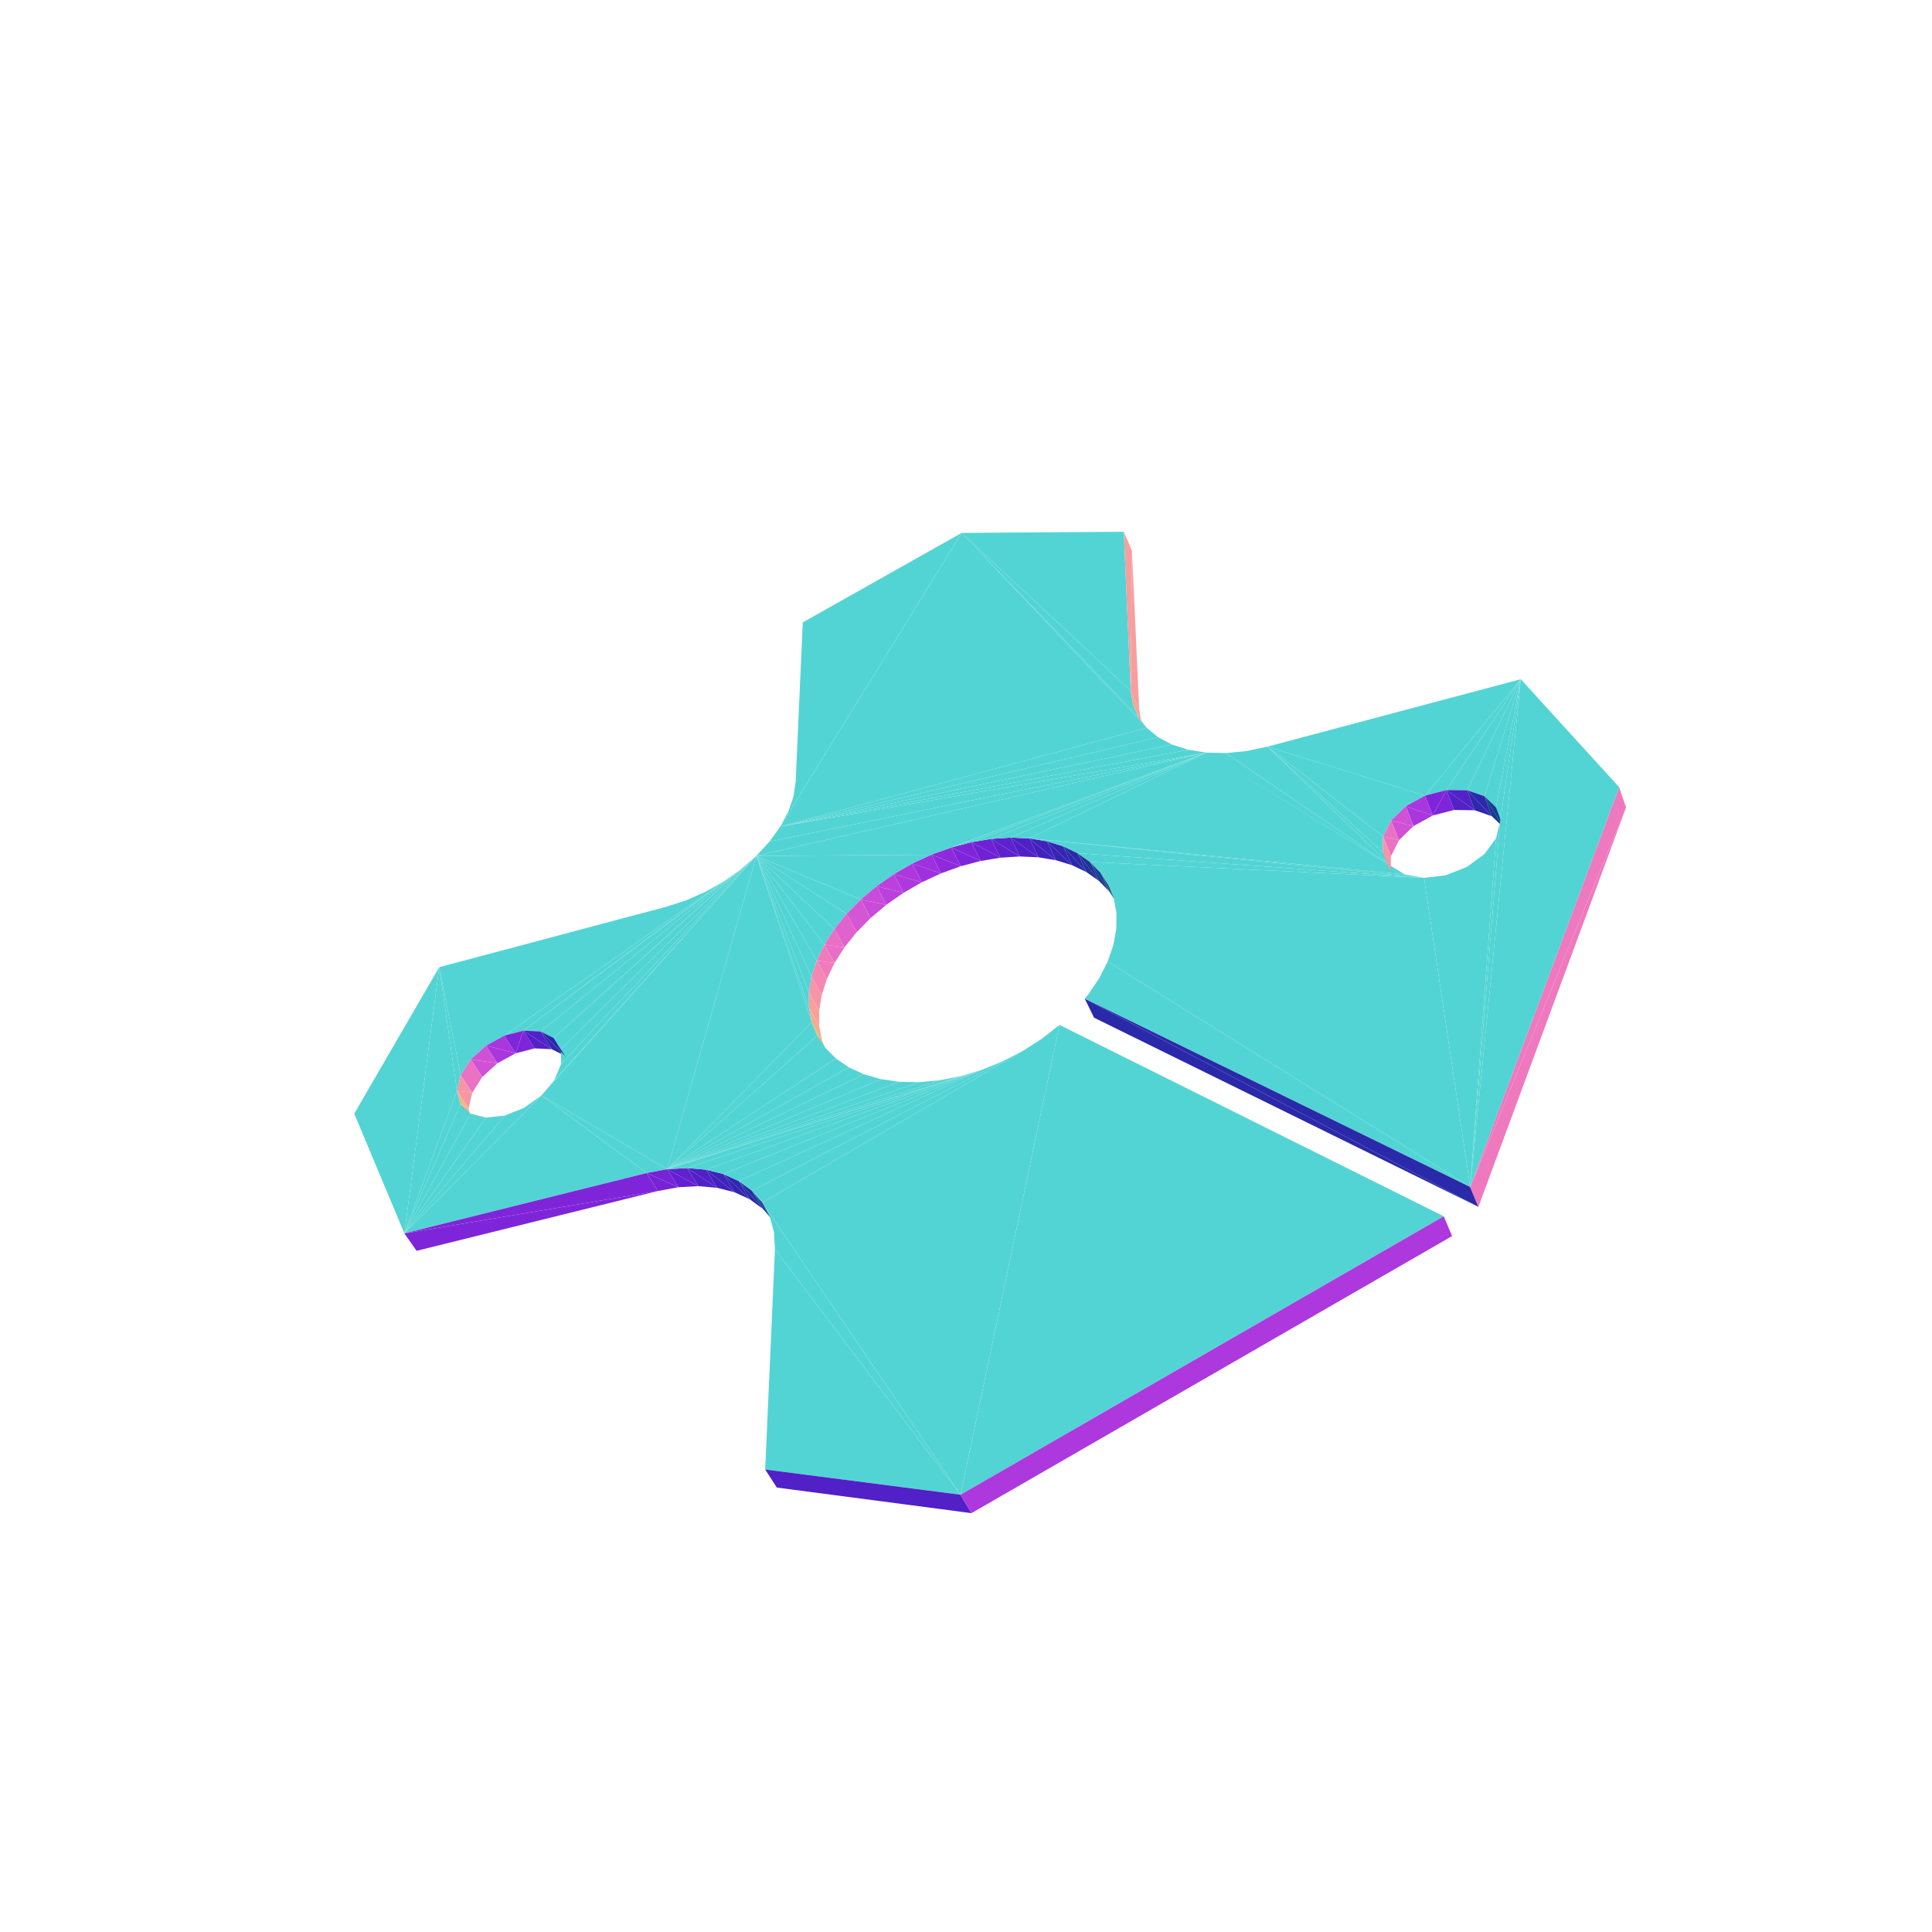 <?xml version="1.0" encoding="UTF-8"?>
<!-- Generated by jsxcad -->
<!DOCTYPE svg PUBLIC "-//W3C//DTD SVG 1.1 Tiny//EN" "http://www.w3.org/Graphics/SVG/1.1/DTD/svg11-tiny.dtd">
<svg viewBox="-250 -250 500 500" width="500" height="500" xmlns="http://www.w3.org/2000/svg"><path d="M-1.12,-112.084L-42.249,-88.922L-44.081,-47.633zM42.642,-71.233L40.833,-112.377L-1.12,-112.084zM-1.12,-112.084L-44.081,-47.633L-44.635,-43.899zM-1.12,-112.084L-44.635,-43.899L-45.968,-40.017zM-1.12,-112.084L-45.968,-40.017L-48.054,-36.087z" style="fill:rgb(83,212,212)"/><path d="M42.942,-107.464L40.833,-112.377L42.642,-71.233z" style="fill:rgb(247,158,158)"/><path d="M46.772,-61.644L-1.12,-112.084L-48.054,-36.087zM43.212,-67.726L42.642,-71.233L-1.12,-112.084zM44.597,-64.502L43.212,-67.726L-1.12,-112.084z" style="fill:rgb(83,212,212)"/><path d="M42.942,-107.464L42.642,-71.233L44.835,-66.287z" style="fill:rgb(247,158,158)"/><path d="M46.772,-61.644L44.597,-64.502L-1.12,-112.084zM-77.448,-15.371L-136.327,0.308L-119.486,18.015zM-124.228,20.61L-119.486,18.015L-136.327,0.308zM-128.168,24.178L-124.228,20.61L-136.327,0.308zM-72.406,-17.006L-77.448,-15.371L-119.486,18.015zM-67.439,-19.2L-72.406,-17.006L-119.486,18.015zM-62.679,-21.894L-67.439,-19.2L-119.486,18.015zM-58.251,-25.018L-62.679,-21.894L-114.566,16.732zM-130.785,28.254L-128.168,24.178L-136.327,0.308z" style="fill:rgb(83,212,212)"/><path d="M44.835,-66.287L43.212,-67.726L45.411,-62.776zM44.835,-66.287L42.642,-71.233L43.212,-67.726z" style="fill:rgb(246,165,151)"/><path d="M-54.273,-28.487L-58.251,-25.018L-106.719,18.609zM-131.722,32.3L-130.785,28.254L-136.327,0.308zM62.187,-55.226L-48.054,-36.087L-50.845,-32.21zM-62.679,-21.894L-119.486,18.015L-114.566,16.732z" style="fill:rgb(83,212,212)"/><path d="M-116.555,22.591L-124.228,20.61L-121.275,25.175z" style="fill:rgb(170,54,222)"/><path d="M62.187,-55.226L-50.845,-32.21L-54.273,-28.487z" style="fill:rgb(83,212,212)"/><path d="M45.411,-62.776L44.597,-64.502L46.798,-59.547z" style="fill:rgb(244,178,136)"/><path d="M-58.251,-25.018L-114.566,16.732L-110.112,16.936z" style="fill:rgb(83,212,212)"/><path d="M45.411,-62.776L43.212,-67.726L44.597,-64.502z" style="fill:rgb(244,178,136)"/><path d="M-116.555,22.591L-111.653,21.32L-114.566,16.732z" style="fill:rgb(127,37,217)"/><path d="M-121.275,25.175L-128.168,24.178L-125.194,28.734z" style="fill:rgb(208,81,214)"/><path d="M-116.555,22.591L-119.486,18.015L-124.228,20.61z" style="fill:rgb(170,54,222)"/><path d="M-114.566,16.732L-119.486,18.015L-116.555,22.591z" style="fill:rgb(127,37,217)"/><path d="M-107.212,21.534L-114.566,16.732L-111.653,21.32z" style="fill:rgb(84,32,200)"/><path d="M-121.275,25.175L-124.228,20.61L-128.168,24.178z" style="fill:rgb(208,81,214)"/><path d="M49.693,-59.227L46.772,-61.644L-48.054,-36.087zM-58.251,-25.018L-110.112,16.936L-106.719,18.609z" style="fill:rgb(83,212,212)"/><path d="M-125.194,28.734L-130.785,28.254L-127.791,32.804zM-125.194,28.734L-128.168,24.178L-130.785,28.254z" style="fill:rgb(234,114,195)"/><path d="M-107.212,21.534L-110.112,16.936L-114.566,16.732z" style="fill:rgb(84,32,200)"/><path d="M-54.273,-28.487L-106.719,18.609L-104.85,21.542z" style="fill:rgb(83,212,212)"/><path d="M-103.824,23.215L-110.112,16.936L-107.212,21.534z" style="fill:rgb(46,40,173)"/><path d="M53.295,-57.318L49.693,-59.227L-48.054,-36.087zM-13.905,-26.491L-8.923,-28.808L-54.273,-28.487zM-18.668,-23.755L-13.905,-26.491L-54.273,-28.487zM-23.135,-20.645L-18.668,-23.755L-54.273,-28.487zM-27.231,-17.21L-23.135,-20.645L-54.273,-28.487z" style="fill:rgb(83,212,212)"/><path d="M-127.791,32.804L-131.722,32.3L-128.712,36.848z" style="fill:rgb(246,149,166)"/><path d="M-136.327,0.308L-158.325,38.203L-145.346,69.203z" style="fill:rgb(83,212,212)"/><path d="M-127.791,32.804L-130.785,28.254L-131.722,32.3z" style="fill:rgb(246,149,166)"/><path d="M-54.273,-28.487L-104.85,21.542L-104.776,25.353zM57.493,-55.971L53.295,-57.318L-48.054,-36.087zM-30.887,-13.506L-27.231,-17.21L-54.273,-28.487z" style="fill:rgb(83,212,212)"/><path d="M-103.824,23.215L-106.719,18.609L-110.112,16.936z" style="fill:rgb(46,40,173)"/><path d="M-101.953,26.153L-106.719,18.609L-103.824,23.215z" style="fill:rgb(20,59,140)"/><path d="M-8.923,-28.808L62.187,-55.226L-54.273,-28.487zM-34.043,-9.592L-30.887,-13.506L-54.273,-28.487zM-131.722,32.3L-136.327,0.308L-145.346,69.203zM62.187,-55.226L57.493,-55.971L-48.054,-36.087zM-54.273,-28.487L-104.776,25.353L-106.526,29.53z" style="fill:rgb(83,212,212)"/><path d="M-6.462,-23.975L-13.905,-26.491L-11.422,-21.669z" style="fill:rgb(159,48,222)"/><path d="M-11.422,-21.669L-18.668,-23.755L-16.163,-18.944z" style="fill:rgb(174,56,222)"/><path d="M-1.364,-25.823L-8.923,-28.808L-6.462,-23.975z" style="fill:rgb(143,42,220)"/><path d="M-54.273,-28.487L-36.641,-5.531L-34.043,-9.592z" style="fill:rgb(83,212,212)"/><path d="M-128.712,36.848L-130.834,35.774L-127.817,40.324z" style="fill:rgb(242,181,132)"/><path d="M-16.163,-18.944L-23.135,-20.645L-20.607,-15.844z" style="fill:rgb(188,65,220)"/><path d="M-128.712,36.848L-131.722,32.3L-130.834,35.774z" style="fill:rgb(242,181,132)"/><path d="M-101.953,26.153L-104.85,21.542L-106.719,18.609z" style="fill:rgb(20,59,140)"/><path d="M3.791,-27.183L-3.803,-30.669L-1.364,-25.823z" style="fill:rgb(127,37,217)"/><path d="M-11.422,-21.669L-13.905,-26.491L-18.668,-23.755z" style="fill:rgb(174,56,222)"/><path d="M-6.462,-23.975L-8.923,-28.808L-13.905,-26.491z" style="fill:rgb(159,48,222)"/><path d="M-54.273,-28.487L-106.526,29.53L-109.876,33.5z" style="fill:rgb(83,212,212)"/><path d="M-20.607,-15.844L-27.231,-17.21L-24.681,-12.419z" style="fill:rgb(201,75,217)"/><path d="M-16.163,-18.944L-18.668,-23.755L-23.135,-20.645z" style="fill:rgb(188,65,220)"/><path d="M-1.364,-25.823L-3.803,-30.669L-8.923,-28.808z" style="fill:rgb(143,42,220)"/><path d="M-54.273,-28.487L-38.633,-1.391L-36.641,-5.531z" style="fill:rgb(83,212,212)"/><path d="M8.917,-28.031L1.371,-32.041L3.791,-27.183z" style="fill:rgb(111,34,212)"/><path d="M-20.607,-15.844L-23.135,-20.645L-27.231,-17.21z" style="fill:rgb(201,75,217)"/><path d="M3.791,-27.183L1.371,-32.041L-3.803,-30.669z" style="fill:rgb(127,37,217)"/><path d="M-24.681,-12.419L-30.887,-13.506L-28.317,-8.723zM-24.681,-12.419L-27.231,-17.21L-30.887,-13.506z" style="fill:rgb(213,86,212)"/><path d="M13.93,-28.349L6.516,-32.901L8.917,-28.031z" style="fill:rgb(95,32,206)"/><path d="M-54.273,-28.487L-39.981,2.759L-38.633,-1.391z" style="fill:rgb(83,212,212)"/><path d="M8.917,-28.031L6.516,-32.901L1.371,-32.041z" style="fill:rgb(111,34,212)"/><path d="M-28.317,-8.723L-34.043,-9.592L-31.452,-4.815zM-28.317,-8.723L-30.887,-13.506L-34.043,-9.592z" style="fill:rgb(223,98,205)"/><path d="M-8.923,-28.808L-3.803,-30.669L62.187,-55.226z" style="fill:rgb(83,212,212)"/><path d="M13.93,-28.349L11.547,-33.232L6.516,-32.901z" style="fill:rgb(95,32,206)"/><path d="M18.745,-28.13L11.547,-33.232L13.93,-28.349z" style="fill:rgb(80,32,198)"/><path d="M-54.273,-28.487L-40.654,6.849L-39.981,2.759zM-3.803,-30.669L1.371,-32.041L62.187,-55.226z" style="fill:rgb(83,212,212)"/><path d="M-31.452,-4.815L-36.641,-5.531L-34.031,-0.761z" style="fill:rgb(232,111,197)"/><path d="M1.371,-32.041L6.516,-32.901L62.187,-55.226z" style="fill:rgb(83,212,212)"/><path d="M-31.452,-4.815L-34.043,-9.592L-36.641,-5.531z" style="fill:rgb(232,111,197)"/><path d="M18.745,-28.13L16.378,-33.024L11.547,-33.232z" style="fill:rgb(80,32,198)"/><path d="M-54.273,-28.487L-40.635,10.807L-40.654,6.849zM6.516,-32.901L11.547,-33.232L62.187,-55.226z" style="fill:rgb(83,212,212)"/><path d="M23.281,-27.371L16.378,-33.024L18.745,-28.13z" style="fill:rgb(66,34,189)"/><path d="M-34.031,-0.761L-38.633,-1.391L-36.007,3.375z" style="fill:rgb(239,123,188)"/><path d="M11.547,-33.232L16.378,-33.024L62.187,-55.226z" style="fill:rgb(83,212,212)"/><path d="M-34.031,-0.761L-36.641,-5.531L-38.633,-1.391z" style="fill:rgb(239,123,188)"/><path d="M-130.834,35.774L-131.722,32.3L-145.346,69.203zM-54.273,-28.487L-39.914,14.563L-40.635,10.807z" style="fill:rgb(83,212,212)"/><path d="M23.281,-27.371L20.928,-32.278L16.378,-33.024z" style="fill:rgb(66,34,189)"/><path d="M27.459,-26.083L20.928,-32.278L23.281,-27.371z" style="fill:rgb(53,37,179)"/><path d="M-54.273,-28.487L-109.876,33.5L-77.326,52.584z" style="fill:rgb(83,212,212)"/><path d="M-36.007,3.375L-39.981,2.759L-37.339,7.523zM-36.007,3.375L-38.633,-1.391L-39.981,2.759z" style="fill:rgb(244,136,178)"/><path d="M-128.223,38.198L-130.834,35.774L-145.346,69.203z" style="fill:rgb(83,212,212)"/><path d="M27.459,-26.083L25.117,-30.999L20.928,-32.278z" style="fill:rgb(53,37,179)"/><path d="M31.203,-24.28L25.117,-30.999L27.459,-26.083z" style="fill:rgb(41,42,168)"/><path d="M-124.227,39.229L-128.223,38.198L-145.346,69.203z" style="fill:rgb(83,212,212)"/><path d="M-37.339,7.523L-40.654,6.849L-38,11.611zM-37.339,7.523L-39.981,2.759L-40.654,6.849z" style="fill:rgb(246,149,167)"/><path d="M-119.387,38.712L-124.227,39.229L-145.346,69.203z" style="fill:rgb(83,212,212)"/><path d="M31.203,-24.28L28.869,-29.206L25.117,-30.999z" style="fill:rgb(41,42,168)"/><path d="M-109.876,33.5L-114.37,36.71L-145.346,69.203zM-114.37,36.71L-119.387,38.712L-145.346,69.203zM-54.273,-28.487L-77.326,52.584L-39.914,14.563z" style="fill:rgb(83,212,212)"/><path d="M34.444,-21.988L28.869,-29.206L31.203,-24.28z" style="fill:rgb(31,49,156)"/><path d="M-38,11.611L-40.635,10.807L-37.97,15.569zM-38,11.611L-40.654,6.849L-40.635,10.807z" style="fill:rgb(247,161,155)"/><path d="M34.444,-21.988L32.117,-26.923L28.869,-29.206z" style="fill:rgb(31,49,156)"/><path d="M37.12,-19.243L32.117,-26.923L34.444,-21.988z" style="fill:rgb(22,57,143)"/><path d="M-37.97,15.569L-39.914,14.563L-37.243,19.326zM-37.97,15.569L-40.635,10.807L-39.914,14.563z" style="fill:rgb(245,172,142)"/><path d="M37.12,-19.243L34.796,-24.185L32.117,-26.923z" style="fill:rgb(22,57,143)"/><path d="M39.177,-16.087L34.796,-24.185L37.12,-19.243z" style="fill:rgb(15,66,131)"/><path d="M-37.243,19.326L-38.497,18.046L-35.821,22.813zM-37.243,19.326L-39.914,14.563L-38.497,18.046z" style="fill:rgb(241,183,130)"/><path d="M-109.876,33.5L-145.346,69.203L-82.654,53.578z" style="fill:rgb(83,212,212)"/><path d="M39.177,-16.087L36.853,-21.034L34.796,-24.185z" style="fill:rgb(15,66,131)"/><path d="M109.789,-26.032L67.259,-55.107L62.187,-55.226zM16.378,-33.024L113.515,-23.703L62.187,-55.226z" style="fill:rgb(83,212,212)"/><path d="M-79.737,58.235L-145.346,69.203L-142.184,73.715z" style="fill:rgb(127,37,217)"/><path d="M109.789,-26.032L72.579,-55.624L67.259,-55.107zM16.378,-33.024L20.928,-32.278L118.54,-22.809zM109.789,-26.032L78.009,-56.767L72.579,-55.624zM20.928,-32.278L25.117,-30.999L118.54,-22.809zM143.574,-74.226L78.009,-56.767L118.812,-44.094zM-109.876,33.5L-82.654,53.578L-77.326,52.584zM-77.326,52.584L-38.497,18.046L-39.914,14.563zM25.117,-30.999L28.869,-29.206L118.54,-22.809z" style="fill:rgb(83,212,212)"/><path d="M-79.737,58.235L-82.654,53.578L-145.346,69.203z" style="fill:rgb(127,37,217)"/><path d="M28.869,-29.206L32.117,-26.923L118.54,-22.809zM-77.326,52.584L-36.4,21.193L-38.497,18.046zM113.822,-41.352L118.812,-44.094L78.009,-56.767zM110.032,-37.668L113.822,-41.352L78.009,-56.767zM-77.326,52.584L-33.654,23.942L-36.4,21.193zM107.945,-33.523L110.032,-37.668L78.009,-56.767z" style="fill:rgb(83,212,212)"/><path d="M-74.429,57.254L-82.654,53.578L-79.737,58.235z" style="fill:rgb(118,35,214)"/><path d="M-77.326,52.584L-30.3,26.237L-33.654,23.942z" style="fill:rgb(83,212,212)"/><path d="M-69.278,56.973L-77.326,52.584L-74.429,57.254z" style="fill:rgb(99,32,207)"/><path d="M107.853,-29.463L107.945,-33.523L78.009,-56.767z" style="fill:rgb(83,212,212)"/><path d="M-74.429,57.254L-77.326,52.584L-82.654,53.578z" style="fill:rgb(118,35,214)"/><path d="M143.574,-74.226L118.812,-44.094L124.349,-45.537zM-77.326,52.584L-26.394,28.031L-30.3,26.237z" style="fill:rgb(83,212,212)"/><path d="M-69.278,56.973L-72.157,52.292L-77.326,52.584z" style="fill:rgb(99,32,207)"/><path d="M-64.404,57.406L-72.157,52.292L-69.278,56.973z" style="fill:rgb(81,32,199)"/><path d="M143.574,-74.226L124.349,-45.537L129.707,-45.486zM109.789,-26.032L107.853,-29.463L78.009,-56.767z" style="fill:rgb(83,212,212)"/><path d="M120.79,-38.947L113.822,-41.352L115.824,-36.217z" style="fill:rgb(170,54,222)"/><path d="M113.515,-23.703L109.789,-26.032L62.187,-55.226z" style="fill:rgb(83,212,212)"/><path d="M120.79,-38.947L126.303,-40.377L124.349,-45.537z" style="fill:rgb(127,37,217)"/><path d="M115.824,-36.217L110.032,-37.668L112.055,-32.543z" style="fill:rgb(208,81,214)"/><path d="M-77.326,52.584L-22.003,29.285L-26.394,28.031zM143.574,-74.226L129.707,-45.486L134.177,-43.937z" style="fill:rgb(83,212,212)"/><path d="M-64.404,57.406L-67.267,52.714L-72.157,52.292z" style="fill:rgb(81,32,199)"/><path d="M120.79,-38.947L118.812,-44.094L113.822,-41.352z" style="fill:rgb(170,54,222)"/><path d="M124.349,-45.537L118.812,-44.094L120.79,-38.947z" style="fill:rgb(127,37,217)"/><path d="M-59.922,58.547L-67.267,52.714L-64.404,57.406z" style="fill:rgb(64,34,188)"/><path d="M131.641,-40.313L124.349,-45.537L126.303,-40.377z" style="fill:rgb(84,32,200)"/><path d="M16.378,-33.024L118.54,-22.809L113.515,-23.703z" style="fill:rgb(83,212,212)"/><path d="M115.824,-36.217L113.822,-41.352L110.032,-37.668z" style="fill:rgb(208,81,214)"/><path d="M-77.326,52.584L-17.205,29.97L-22.003,29.285z" style="fill:rgb(83,212,212)"/><path d="M112.055,-32.543L107.945,-33.523L109.984,-28.403z" style="fill:rgb(234,114,195)"/><path d="M143.574,-74.226L134.177,-43.937L137.151,-41.081z" style="fill:rgb(83,212,212)"/><path d="M112.055,-32.543L110.032,-37.668L107.945,-33.523z" style="fill:rgb(234,114,195)"/><path d="M131.641,-40.313L129.707,-45.486L124.349,-45.537z" style="fill:rgb(84,32,200)"/><path d="M-59.922,58.547L-62.773,53.845L-67.267,52.714z" style="fill:rgb(64,34,188)"/><path d="M-77.326,52.584L-72.157,52.292L4.186,26.83z" style="fill:rgb(83,212,212)"/><path d="M136.096,-38.752L129.707,-45.486L131.641,-40.313z" style="fill:rgb(46,40,173)"/><path d="M-77.326,52.584L-12.089,30.067L-17.205,29.97z" style="fill:rgb(83,212,212)"/><path d="M-55.941,60.377L-62.773,53.845L-59.922,58.547z" style="fill:rgb(49,38,176)"/><path d="M-72.157,52.292L-67.267,52.714L4.186,26.83zM-77.326,52.584L-6.75,29.57L-12.089,30.067zM143.574,-74.226L137.151,-41.081L138.21,-37.289z" style="fill:rgb(83,212,212)"/><path d="M109.984,-28.403L107.853,-29.463L109.9,-24.343zM109.984,-28.403L107.945,-33.523L107.853,-29.463z" style="fill:rgb(246,149,166)"/><path d="M136.096,-38.752L134.177,-43.937L129.707,-45.486z" style="fill:rgb(46,40,173)"/><path d="M-77.326,52.584L-1.29,28.485L-6.75,29.57z" style="fill:rgb(83,212,212)"/><path d="M-55.941,60.377L-58.783,55.667L-62.773,53.845z" style="fill:rgb(49,38,176)"/><path d="M-67.267,52.714L-62.773,53.845L4.186,26.83z" style="fill:rgb(83,212,212)"/><path d="M139.064,-35.888L134.177,-43.937L136.096,-38.752z" style="fill:rgb(20,59,140)"/><path d="M-77.326,52.584L4.186,26.83L-1.29,28.485z" style="fill:rgb(83,212,212)"/><path d="M-52.561,62.86L-58.783,55.667L-55.941,60.377z" style="fill:rgb(36,45,162)"/><path d="M-62.773,53.845L-58.783,55.667L4.186,26.83z" style="fill:rgb(83,212,212)"/><path d="M139.064,-35.888L137.151,-41.081L134.177,-43.937z" style="fill:rgb(20,59,140)"/><path d="M-52.561,62.86L-55.398,58.142L-58.783,55.667z" style="fill:rgb(36,45,162)"/><path d="M-49.871,65.943L-55.398,58.142L-52.561,62.86z" style="fill:rgb(25,54,148)"/><path d="M-58.783,55.667L9.57,24.637L4.186,26.83zM-58.783,55.667L-55.398,58.142L9.57,24.637z" style="fill:rgb(83,212,212)"/><path d="M-49.871,65.943L-52.707,61.221L-55.398,58.142z" style="fill:rgb(25,54,148)"/><path d="M-52.707,61.221L14.758,21.945L9.57,24.637zM-55.398,58.142L-52.707,61.221L9.57,24.637zM32.117,-26.923L34.796,-24.185L130.495,57.197zM34.796,-24.185L36.853,-21.034L130.495,57.197zM36.853,-21.034L38.244,-17.522L130.495,57.197zM38.244,-17.522L38.934,-13.708L130.495,57.197zM38.934,-13.708L38.904,-9.659L130.495,57.197zM38.904,-9.659L38.145,-5.446L130.495,57.197zM32.117,-26.923L130.495,57.197L118.54,-22.809zM38.145,-5.446L36.664,-1.147L130.495,57.197zM130.495,57.197L143.574,-74.226L138.21,-37.289z" style="fill:rgb(83,212,212)"/><path d="M132.612,62.335L30.729,8.447L33.141,13.378z" style="fill:rgb(42,41,169)"/><path d="M36.664,-1.147L34.481,3.158L130.495,57.197zM130.495,57.197L169.045,-46.274L143.574,-74.226zM34.481,3.158L31.632,7.387L130.495,57.197zM31.632,7.387L30.729,8.447L130.495,57.197zM-1.42,136.831L24.194,15.244L24.146,15.29zM-1.42,136.831L24.146,15.29L19.648,18.809zM-1.42,136.831L19.648,18.809L14.758,21.945zM130.495,57.197L138.21,-37.289L137.187,-33.069zM-52.707,61.221L-1.42,136.831L14.758,21.945z" style="fill:rgb(83,212,212)"/><path d="M170.824,-41.002L169.045,-46.274L130.495,57.197z" style="fill:rgb(238,121,190)"/><path d="M130.495,57.197L137.187,-33.069L134.201,-29zM130.495,57.197L124.181,-23.486L118.54,-22.809zM130.495,57.197L134.201,-29L129.656,-25.649zM130.495,57.197L129.656,-25.649L124.181,-23.486zM-52.707,61.221L-50.783,64.834L-1.42,136.831zM-50.783,64.834L-49.684,68.901L-1.42,136.831zM-49.684,68.901L-49.447,73.324L-1.42,136.831z" style="fill:rgb(83,212,212)"/><path d="M132.612,62.335L130.495,57.197L30.729,8.447z" style="fill:rgb(42,41,169)"/><path d="M170.824,-41.002L130.495,57.197L132.612,62.335z" style="fill:rgb(238,121,190)"/><path d="M-49.447,73.324L-51.975,130.303L-1.42,136.831zM-1.42,136.831L123.638,64.778L24.194,15.244z" style="fill:rgb(83,212,212)"/><path d="M1.413,141.601L-51.975,130.303L-48.961,134.974zM1.413,141.601L-1.42,136.831L-51.975,130.303z" style="fill:rgb(81,32,199)"/><path d="M125.798,69.894L123.638,64.778L-1.42,136.831zM125.798,69.894L-1.42,136.831L1.413,141.601z" style="fill:rgb(173,56,222)"/></svg>
